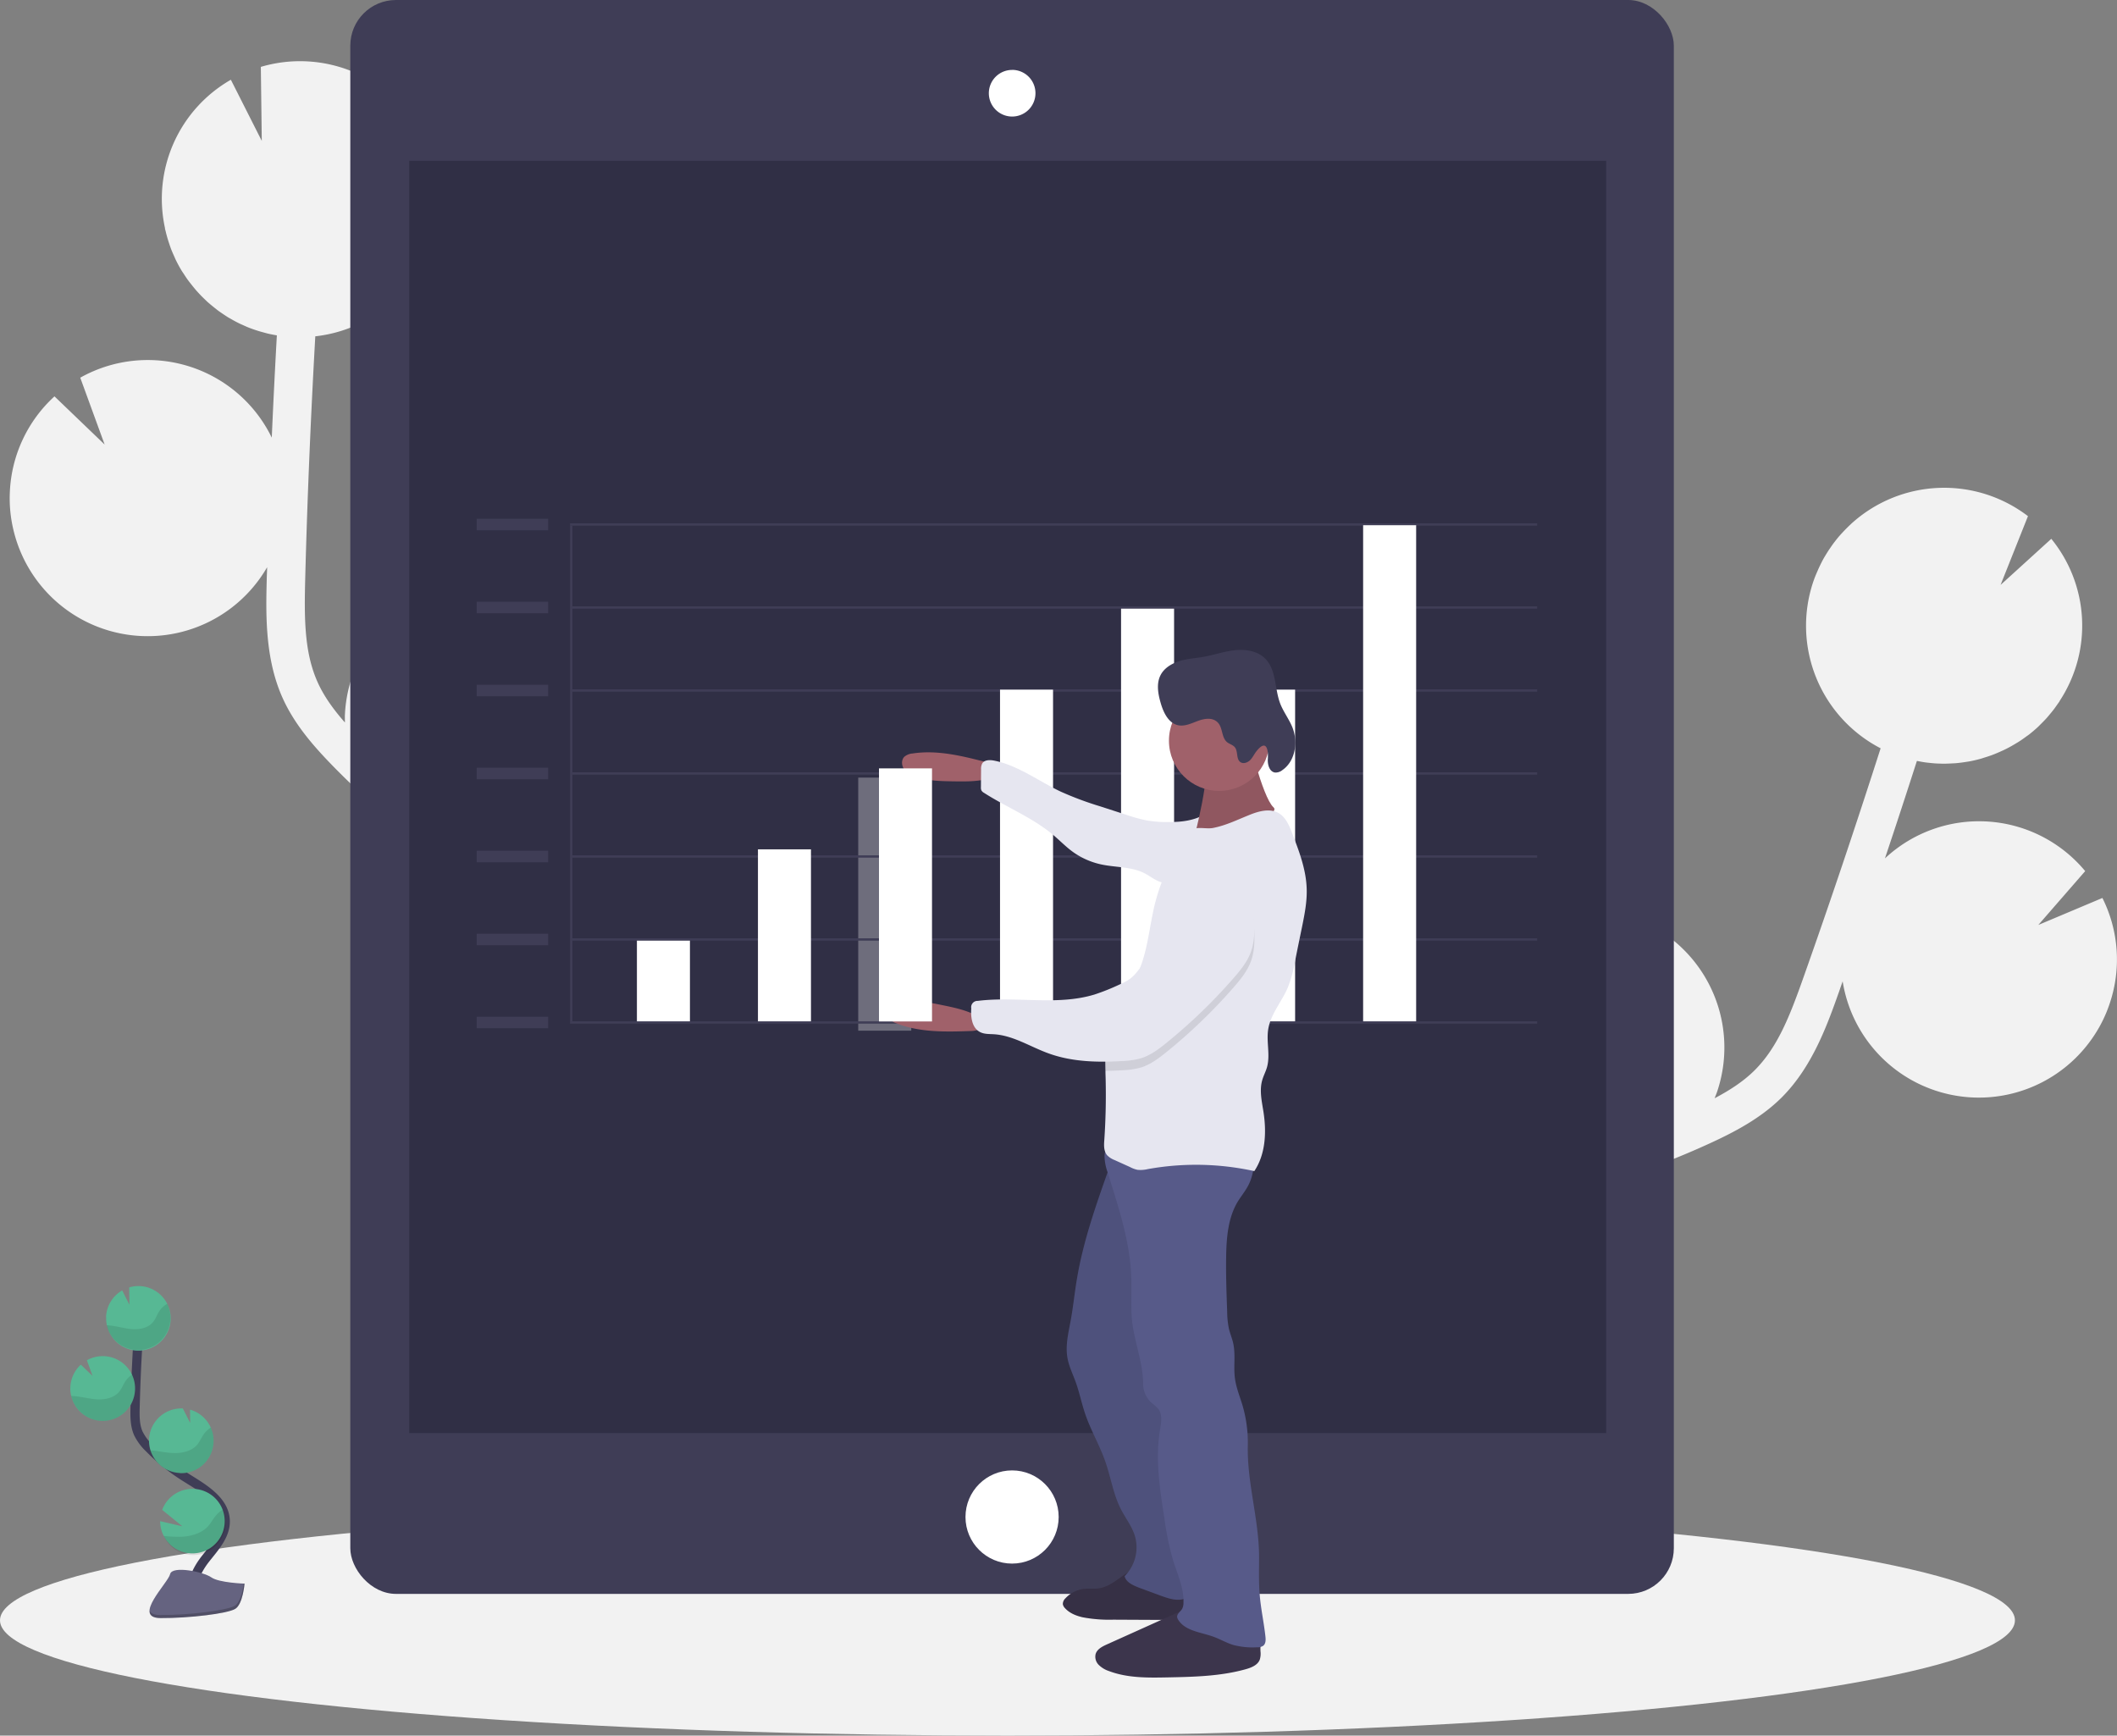 <svg xmlns="http://www.w3.org/2000/svg" id="f0bd1b09-cbf8-44f4-b18b-431a4c4b7274" width="918.27" height="752.81" data-name="Layer 1" viewBox="0 0 918.27 752.81"><rect x="0" y="0" width="918.27" height="752.81" fill="#808080" stroke="none"/><title>projections</title><path fill="#f2f2f2" d="M789,581.27l7.27-1.39,2.08-.44a59.86,59.86,0,0,1,36.14-111.05l-9.13,22.92,22.27-20.19.16,0a59.87,59.87,0,0,1,38,75.66c-.36,1.08-.79,2.12-1.2,3.17,6.33-3.33,12.39-7.19,17.3-12.07,9.94-9.89,15.24-23.38,21.12-40,11.67-32.91,22.87-66.28,33.59-99.72a59.84,59.84,0,0,1-29.33-71.92c.58-1.74,1.25-3.42,2-5.07q.25-.62.54-1.23c.73-1.58,1.5-3.13,2.36-4.62.13-.24.29-.47.43-.71.75-1.26,1.53-2.48,2.36-3.66.31-.45.61-.89.93-1.33.94-1.27,1.91-2.52,2.94-3.7.35-.4.71-.77,1.06-1.16.8-.87,1.61-1.71,2.45-2.53.44-.43.87-.86,1.33-1.27.11-.11.22-.23.34-.33v0a59.84,59.84,0,0,1,76.5-3.16l-11.88,29.83,22-20a59.53,59.53,0,0,1,3.54,70.45l.06,0c-.23.36-.5.7-.75,1.06-.46.67-.93,1.32-1.41,2-.62.83-1.27,1.64-1.93,2.43-.5.6-1,1.2-1.51,1.78-.75.84-1.55,1.64-2.35,2.44-.47.46-.92.95-1.4,1.4q-1.9,1.76-3.93,3.35c-.48.37-1,.69-1.47,1.05-.95.7-1.91,1.39-2.9,2-.62.4-1.25.76-1.88,1.14-.91.54-1.82,1.06-2.76,1.55-.66.35-1.33.69-2,1-1,.46-1.94.89-2.92,1.3-.66.27-1.32.55-2,.8-1.11.41-2.23.78-3.37,1.12-.57.18-1.13.38-1.71.54-1.69.47-3.41.87-5.15,1.18-.33.06-.67.09-1,.15-1.45.23-2.9.43-4.36.56-.63.06-1.27.08-1.9.11-1.18.07-2.37.12-3.56.11-.7,0-1.4,0-2.1-.05-1.16,0-2.32-.12-3.49-.23-.69-.07-1.38-.14-2.07-.23-1.25-.16-2.5-.39-3.75-.64l-.24,0q-6.79,21.17-13.85,42.24a59.81,59.81,0,0,1,86.86,5.52L1025,474.79l27.8-11.71a59.61,59.61,0,0,1,3.25,45.52,58.55,58.55,0,0,1-7.32,14.85,59.84,59.84,0,0,1-108.6-24.22c-.5,1.42-1,2.85-1.48,4.27-5.2,14.65-11.66,32.88-25.08,46.23-9.1,9-20.39,14.89-31.23,19.86q-10.59,4.85-21.48,9a60,60,0,0,1-26.63,9q-17.21,5.13-34.85,8.6l-7.33,1.41c-6.58,1.25-13.33,2.54-20,4,1,.27,2,.53,2.92.85A59.86,59.86,0,0,1,816,660l-45.81,15L812,680.84a59.89,59.89,0,0,1-99.44,19.59l1.35,4.22c.9,2.79,1.79,5.57,2.65,8.32,11.68,37.5,7.52,67.24-11.73,83.76L694,784.09c18.73-16.08,12.22-48.35,6.68-66.16q-1.28-4.06-2.61-8.18c-7.59-23.61-16.2-50.36-6.17-75.29C707,596.89,752.46,588.23,789,581.27Z" transform="translate(-140.86 -73.59)"/><path fill="#f2f2f2" d="M368.49,450.43l-6.28-3.91-1.79-1.15a59.86,59.86,0,0,0,6.05-116.63l.31,24.67-13.56-26.83h-.16a59.86,59.86,0,0,0-62.59,57c-.05,1.14,0,2.27,0,3.39-4.72-5.37-9-11.14-11.83-17.46-5.74-12.8-5.85-27.29-5.39-44.9.9-34.91,2.4-70.08,4.37-105.14a59.83,59.83,0,0,0,53.15-56.64c.09-1.83.06-3.64,0-5.43,0-.45,0-.9-.07-1.34-.11-1.74-.28-3.47-.54-5.16,0-.28-.11-.55-.15-.83-.25-1.43-.55-2.85-.89-4.26-.13-.52-.25-1.05-.4-1.57-.42-1.52-.88-3-1.41-4.51-.18-.5-.39-1-.58-1.46-.43-1.1-.89-2.17-1.38-3.23-.25-.56-.51-1.12-.78-1.67-.07-.15-.13-.29-.2-.43h0A59.8,59.8,0,0,0,254,102.6l.41,32.1L241,108.18a59.5,59.5,0,0,0-28.54,64.5h-.07c.09.42.23.83.33,1.25.19.8.39,1.58.61,2.36.28,1,.59,2,.93,3,.25.74.49,1.48.77,2.21.4,1.06.86,2.09,1.32,3.12.28.6.52,1.22.81,1.81q1.14,2.33,2.47,4.53c.31.52.66,1,1,1.51.64,1,1.29,2,2,2.93.44.59.9,1.15,1.35,1.73.65.83,1.32,1.65,2,2.44.5.56,1,1.11,1.52,1.66.73.77,1.49,1.52,2.26,2.26.52.49,1,1,1.57,1.46.89.78,1.81,1.52,2.74,2.26.47.36.92.75,1.4,1.11,1.42,1,2.88,2,4.39,2.95.29.18.59.32.88.49,1.26.74,2.55,1.44,3.87,2.09.56.28,1.15.52,1.73.78,1.08.49,2.17,1,3.28,1.38.65.25,1.31.48,2,.71,1.11.37,2.22.71,3.35,1q1,.28,2,.54c1.23.29,2.48.53,3.73.75l.25,0q-1.24,22.2-2.21,44.4a59.81,59.81,0,0,0-83.07-26l10.58,29-21.76-20.9a59.67,59.67,0,0,0-19.35,41.33,58.8,58.8,0,0,0,1.52,16.49,59.83,59.83,0,0,0,110.06,16.3c0,1.51-.1,3-.14,4.52-.4,15.54-.9,34.88,6.85,52.15,5.25,11.7,13.7,21.2,22,29.72q8.16,8.32,16.84,16.1a59.86,59.86,0,0,0,21.61,18c9.49,7.31,19.31,14.18,29.46,20.52l6.34,3.94c5.69,3.53,11.53,7.15,17.26,10.93-1-.1-2-.21-3-.26a59.88,59.88,0,0,0-58.93,39l37.39,30.43-41.14-9.54A59.89,59.89,0,0,0,397.1,589l-2.78,3.46c-1.84,2.29-3.67,4.56-5.46,6.82-24.34,30.82-31.11,60.09-19.06,82.4l14.66-7.92c-11.73-21.72,5.92-49.51,17.48-64.16,1.75-2.22,3.55-4.45,5.36-6.69,15.54-19.32,33.17-41.22,32.74-68.08C439.39,494.37,400.08,470,368.49,450.43Z" transform="translate(-140.86 -73.59)"/><ellipse cx="437" cy="702.81" fill="#f2f2f2" rx="437" ry="50"/><rect width="574.09" height="691.34" x="151.95" fill="#3f3d56" rx="19.8"/><rect width="519.18" height="551.86" x="177.51" y="69.74" fill="#302f45"/><circle cx="439" cy="657.99" r="20.21" fill="#fff"/><path fill="#fff" d="M579.86,123.63a9.61,9.61,0,1,1,9.61-9.61A9.62,9.62,0,0,1,579.86,123.63Z" transform="translate(-140.86 -73.59)"/><path fill="#fff" d="M579.86,104.92a9.11,9.11,0,1,1-9.1,9.1,9.11,9.11,0,0,1,9.1-9.1m0-1A10.11,10.11,0,1,0,590,114a10.1,10.1,0,0,0-10.11-10.1Z" transform="translate(-140.86 -73.59)"/><rect width="31" height="5" x="206.77" y="225" fill="#3f3d56"/><rect width="31" height="5" x="206.77" y="261" fill="#3f3d56"/><rect width="31" height="5" x="206.77" y="297" fill="#3f3d56"/><rect width="31" height="5" x="206.77" y="333" fill="#3f3d56"/><rect width="31" height="5" x="206.77" y="369" fill="#3f3d56"/><rect width="23" height="109.77" x="372.27" y="337.28" fill="#fff" opacity=".3"/><rect width="31" height="5" x="206.77" y="405" fill="#3f3d56"/><rect width="31" height="5" x="206.77" y="441" fill="#3f3d56"/><line x1="247.77" x2="247.77" y1="443" y2="228" fill="none" stroke="#3f3d56" stroke-miterlimit="10"/><line x1="247.27" x2="666.77" y1="227.5" y2="227.5" fill="none" stroke="#3f3d56" stroke-miterlimit="10"/><line x1="248.27" x2="666.77" y1="263.5" y2="263.5" fill="none" stroke="#3f3d56" stroke-miterlimit="10"/><line x1="248.27" x2="666.77" y1="299.5" y2="299.5" fill="none" stroke="#3f3d56" stroke-miterlimit="10"/><line x1="248.27" x2="666.77" y1="335.5" y2="335.5" fill="none" stroke="#3f3d56" stroke-miterlimit="10"/><line x1="248.27" x2="666.77" y1="371.5" y2="371.5" fill="none" stroke="#3f3d56" stroke-miterlimit="10"/><line x1="248.27" x2="666.77" y1="407.5" y2="407.5" fill="none" stroke="#3f3d56" stroke-miterlimit="10"/><line x1="247.27" x2="666.77" y1="443.5" y2="443.5" fill="none" stroke="#3f3d56" stroke-miterlimit="10"/><rect width="23" height="35" x="276.27" y="408" fill="#fff"/><rect width="23" height="74.6" x="328.77" y="368.4" fill="#fff"/><rect width="23" height="143.87" x="433.77" y="299.13" fill="#fff"/><rect width="23" height="179" x="486.27" y="264" fill="#fff"/><rect width="23" height="143.87" x="538.77" y="299.13" fill="#fff"/><rect width="23" height="215.19" x="591.27" y="227.81" fill="#fff"/><path fill="#a0616a" d="M569.05,404.28c-10.59-2.75-21.54-5.53-32.36-3.87a6.19,6.19,0,0,0-3.59,1.45c-1.35,1.38-1.19,3.75-.1,5.34a9.48,9.48,0,0,0,4.72,3.19c5.06,1.84,10.56,2,15.94,2.09s10.54.21,15.62-1.05a6.51,6.51,0,0,0,3.17-1.51C575.33,407,571.5,404.92,569.05,404.28Z" transform="translate(-140.86 -73.59)"/><path fill="#e6e6f0" d="M648.89,430.12a51.39,51.39,0,0,1-10.59-.67,72.06,72.06,0,0,1-9.2-2.54l-10.89-3.53a142.51,142.51,0,0,1-17.3-6.45c-9.61-4.55-18.37-11.32-28.79-13.42-1.88-.38-4.26-.39-5.23,1.26a5,5,0,0,0-.48,2.55l-.06,7.68a3,3,0,0,0,.24,1.49,3,3,0,0,0,1.11,1c9.89,6.35,21.08,10.73,30.06,18.31,2.72,2.29,5.21,4.86,8.07,7a32.94,32.94,0,0,0,12.59,5.71c6.37,1.39,13.28.92,19.05,3.94,2.64,1.37,5,3.46,7.93,4,2.51.44,5.05-.34,7.47-1.11,4-1.27,8.11-2.66,10.82-5.8,3.46-4,3.7-9.78,3.76-15.07,0-1.5,1-7.67.07-8.82-1.33-1.58-3.4.76-4.71,1.49C658.68,429.41,653.56,430.12,648.89,430.12Z" transform="translate(-140.86 -73.59)"/><path fill="#a0616a" d="M681.68,390.86s6.67,28.45,11.56,32.9S658.57,438,658.57,438,667,406.86,663,401.53,681.68,390.86,681.68,390.86Z" transform="translate(-140.86 -73.59)"/><path d="M681.68,390.86s6.67,28.45,11.56,32.9S658.57,438,658.57,438,667,406.86,663,401.53,681.68,390.86,681.68,390.86Z" opacity=".1" transform="translate(-140.86 -73.59)"/><path fill="#3c354c" d="M617.59,762.51c-2.17.33-4.39,0-6.56.26a12.92,12.92,0,0,0-8,4.06,3.42,3.42,0,0,0-1.15,2.53,3.23,3.23,0,0,0,.93,1.75c2,2.22,4.91,3.36,7.82,4a62.14,62.14,0,0,0,13.15,1q16.44.09,32.89.15a26.39,26.39,0,0,0-.34-11.89,6.77,6.77,0,0,0-1.37-2.93,7.75,7.75,0,0,0-2.5-1.62l-6.76-3.23c-5.37-2.57-9.62-4.48-15-1.31C626.34,757.76,622.67,761.73,617.59,762.51Z" transform="translate(-140.86 -73.59)"/><path d="M617.59,762.51c-2.17.33-4.39,0-6.56.26a12.92,12.92,0,0,0-8,4.06,3.42,3.42,0,0,0-1.15,2.53,3.23,3.23,0,0,0,.93,1.75c2,2.22,4.91,3.36,7.82,4a62.14,62.14,0,0,0,13.15,1q16.44.09,32.89.15a26.39,26.39,0,0,0-.34-11.89,6.77,6.77,0,0,0-1.37-2.93,7.75,7.75,0,0,0-2.5-1.62l-6.76-3.23c-5.37-2.57-9.62-4.48-15-1.31C626.34,757.76,622.67,761.73,617.59,762.51Z" opacity=".1" transform="translate(-140.86 -73.59)"/><path fill="#3c354c" d="M687.61,789.87a8.8,8.8,0,0,1-.31,3.58c-.9,2.36-3.59,3.44-6,4.13-11,3.09-22.58,3.34-34,3.57-8.57.17-17.39.3-25.4-2.74a11.38,11.38,0,0,1-4.41-2.64,5,5,0,0,1-1.39-4.75c.63-2.12,2.86-3.26,4.87-4.17l10.95-4.93,21.1-9.5c2.63-1.18,5.37-2.38,8.25-2.3,3.49.11,6.6,2.09,9.72,3.66a46.41,46.41,0,0,0,7,2.84c2.13.66,5.12.74,7,1.88C688.4,780.56,687.43,786.49,687.61,789.87Z" transform="translate(-140.86 -73.59)"/><path fill="#575a89" d="M621.76,580.78c-5.53,15.62-11.09,31.35-13.79,47.7-1,5.85-1.56,11.75-2.63,17.58-1,5.5-2.44,11.1-1.44,16.6.65,3.59,2.3,6.91,3.54,10.33,1.65,4.55,2.59,9.33,4.15,13.91,2.42,7.1,6.29,13.62,8.75,20.7,2.39,6.87,3.45,14.24,6.78,20.7,2,3.84,4.73,7.31,6,11.42a17.7,17.7,0,0,1-4.43,17.52c.59,2.67,3.7,4,6.26,5l9.35,3.45c3.56,1.31,7.57,2.62,11,1.1,5.06-2.21,6-8.89,5.85-14.4-.5-13.42-3.72-26.58-6.93-39.62-3-12-5.91-24-9.45-35.87-1.47-4.9-3-9.78-4.19-14.77a94.75,94.75,0,0,1,4.12-55.86c4-10,.44-22.32.89-33.13l-13.42-2.47c-2.64-.48-5.85-.77-7.52,1.33S622.71,578.11,621.76,580.78Z" transform="translate(-140.86 -73.59)"/><path d="M621.76,580.78c-5.53,15.62-11.09,31.35-13.79,47.7-1,5.85-1.56,11.75-2.63,17.58-1,5.5-2.44,11.1-1.44,16.6.65,3.59,2.3,6.91,3.54,10.33,1.65,4.55,2.59,9.33,4.15,13.91,2.42,7.1,6.29,13.62,8.75,20.7,2.39,6.87,3.45,14.24,6.78,20.7,2,3.84,4.73,7.31,6,11.42a17.7,17.7,0,0,1-4.43,17.52c.59,2.67,3.7,4,6.26,5l9.35,3.45c3.56,1.31,7.57,2.62,11,1.1,5.06-2.21,6-8.89,5.85-14.4-.5-13.42-3.72-26.58-6.93-39.62-3-12-5.91-24-9.45-35.87-1.47-4.9-3-9.78-4.19-14.77a94.75,94.75,0,0,1,4.12-55.86c4-10,.44-22.32.89-33.13l-13.42-2.47c-2.64-.48-5.85-.77-7.52,1.33S622.71,578.11,621.76,580.78Z" opacity=".1" transform="translate(-140.86 -73.59)"/><path fill="#575a89" d="M685.31,573.61c-.35,4.81-.74,9.76-2.92,14-1.33,2.62-3.26,4.88-4.77,7.4-4,6.79-4.73,15-4.89,22.93-.16,8.18.13,16.36.43,24.53a37.75,37.75,0,0,0,.77,7.51c.5,2.07,1.34,4.05,1.82,6.12,1.15,5,.09,10.29.78,15.39.53,3.88,2,7.54,3.17,11.29a57.64,57.64,0,0,1,2.41,17.75c-.36,16.26,4.77,31.75,4.89,48,0,5.6-.2,11.21.27,16.8.5,6.08,1.83,12.06,2.49,18.13.15,1.4.17,3-.91,3.93a4.27,4.27,0,0,1-2.73.7,32.67,32.67,0,0,1-10.3-1c-3-.91-5.66-2.51-8.57-3.56-5.43-2-12.16-2.42-15.27-7.28a2.86,2.86,0,0,1-.53-1.4c0-1.38,1.47-2.23,2.17-3.43a5.37,5.37,0,0,0,.58-2.53c.27-6.4-2.6-12.44-4.51-18.55a126,126,0,0,1-3.76-18.19c-2-12.69-4-25.65-1.91-38.33.51-3.12,1.16-6.65-.75-9.16a20.87,20.87,0,0,0-2.88-2.59,11.17,11.17,0,0,1-3.69-8.19c0-10-4.56-20-5-30-.26-5.78.09-11.57-.18-17.35-.72-15.26-5.7-29.94-10.24-44.53a21.85,21.85,0,0,1-1.31-6.51,7.56,7.56,0,0,1,2.5-6c7.62-6.11,18.91-8.16,27.35-3.24,1.68,1,3.23,2.15,5,3C664,574.06,676,569,685.31,573.61Z" transform="translate(-140.86 -73.59)"/><circle cx="528.82" cy="321.27" r="21.78" fill="#a0616a"/><path fill="#e6e6f0" d="M621.09,574.67a9,9,0,0,0,3.23,2.09l6.64,3A12.18,12.18,0,0,0,634.3,581a13.57,13.57,0,0,0,4.43-.32,118,118,0,0,1,46.2.87c4.89-7.33,5.32-16.8,4-25.5-.71-4.62-1.86-9.39-.58-13.89.54-1.93,1.52-3.71,2.07-5.64,1.5-5.26-.31-10.93.52-16.34,1-6.63,5.83-12,8.48-18.14a58.67,58.67,0,0,0,3.23-11.78q1.47-7.37,3-14.71c1.09-5.41,2.18-10.88,2-16.39-.23-8.41-3.31-16.44-6.35-24.29-1.28-3.3-2.77-6.86-5.85-8.62-3.77-2.15-8.52-.85-12.54.77-5.21,2.09-10.36,4.64-15.92,5.7-2.4.46-5.69-.37-7.86.27-1.86.55-3.13,3.06-4.23,4.59a81.31,81.31,0,0,0-13.13,28.24c-2.53,10.28-3.1,21.21-7.78,30.7a63,63,0,0,1-3.56,6.1c-2.7,4.18-5.62,8.23-7.45,12.84-2.82,7.12-2.8,14.93-2.62,22.64,0,1.27.07,2.52.09,3.78q.3,13.07-.58,26.1C619.68,570.3,619.58,572.89,621.09,574.67Z" transform="translate(-140.86 -73.59)"/><path fill="#a0616a" d="M562.25,520.78c-10.94.38-22.23.71-32.43-3.27a6.2,6.2,0,0,1-3.19-2.2c-1-1.64-.34-3.92,1.07-5.23A9.5,9.5,0,0,1,533,508c5.33-.7,10.73.37,16,1.44s10.33,2.09,15,4.42a6.59,6.59,0,0,1,2.76,2.17C569,519.52,564.78,520.69,562.25,520.78Z" transform="translate(-140.86 -73.59)"/><path d="M620.33,538.08c2.42,0,4.83-.12,7.23-.26a34.25,34.25,0,0,0,8.38-1.26c4.1-1.31,7.61-4,10.95-6.69A233.59,233.59,0,0,0,676,501.81c2.94-3.37,5.83-6.91,7.4-11.1,1.92-5.11,1.72-10.75,1.32-16.2-.26-3.57-.62-7.25-2.3-10.42a10,10,0,0,0-7-5.39l3.77.14c-3.62-2.25-8.22-1.94-12.47-1.56-2.92.26-5.93.55-8.51,2-3.2,1.74-5.29,5-7,8.16-5.71,10.41-9.36,22.07-16.78,31.34a19,19,0,0,1-3.38,3.44c-.2.15-.41.29-.62.43-2.7,4.18-5.62,8.23-7.45,12.84C620.13,522.56,620.15,530.37,620.33,538.08Z" opacity=".1" transform="translate(-140.86 -73.59)"/><path fill="#e6e6f0" d="M673.82,454.63c3.57-.27,6.89,2.29,8.56,5.46s2,6.84,2.3,10.42c.4,5.45.6,11.09-1.32,16.2-1.57,4.19-4.46,7.73-7.4,11.1a234.29,234.29,0,0,1-29.07,28.06c-3.34,2.71-6.85,5.38-10.95,6.69a34.25,34.25,0,0,1-8.38,1.26c-10.72.63-21.71.35-31.8-3.3-8-2.87-15.37-7.81-23.8-8.33-2.07-.13-4.26,0-6.1-1-3.38-1.81-4-6.39-3.7-10.21a2.74,2.74,0,0,1,2.8-3.26c16.86-2.09,34.46,2.19,50.71-2.78a94.07,94.07,0,0,0,10.81-4.33,24,24,0,0,0,4.54-2.46,18.61,18.61,0,0,0,3.37-3.44c7.42-9.27,11.08-20.93,16.79-31.34,1.75-3.2,3.84-6.42,7-8.16,2.58-1.4,5.59-1.69,8.51-2,4.25-.38,8.84-.69,12.47,1.56" transform="translate(-140.86 -73.59)"/><path fill="#3f3d56" d="M685.89,399.4c-1,1.23-1.63,2.73-2.73,3.85s-3,1.8-4.26.9c-1.95-1.35-.93-4.66-2.44-6.48-.85-1-2.3-1.33-3.34-2.17-2.46-2-1.8-6.16-4-8.49s-5.65-1.81-8.49-.78-5.75,2.53-8.71,1.93c-4.19-.86-6.37-5.44-7.57-9.55s-2-8.62,0-12.34c1.65-3.09,5-5,8.31-6s6.91-1.18,10.36-1.8c4.59-.83,9-2.41,13.69-2.87s9.74.4,13,3.72c4.82,4.89,4,12.87,6.4,19.3,1.38,3.65,3.85,6.8,5.32,10.41,2.59,6.4,1.31,14.75-4.4,18.64a4.59,4.59,0,0,1-3.13,1c-2.37-.34-3.24-3.34-3.11-5.73C691.12,398.59,690.1,394.1,685.89,399.4Z" transform="translate(-140.86 -73.59)"/><rect width="23" height="109.77" x="381.27" y="333.28" fill="#fff"/><path fill="none" stroke="#3f3d56" stroke-miterlimit="10" stroke-width="4" d="M225.77,766.82c-3-5.51.4-12.26,4.28-17.18s8.61-10,8.51-16.28c-.14-9-9.69-14.32-17.33-19.09a84,84,0,0,1-15.55-12.51,22.79,22.79,0,0,1-4.79-6.4c-1.57-3.52-1.53-7.52-1.43-11.38q.49-19.26,1.9-38.48" transform="translate(-140.86 -73.59)"/><path fill="#57b894" d="M186.86,644.8a14,14,0,0,1,7-11.5l3.14,6.21-.09-7.52a14,14,0,1,1-10,12.81Z" transform="translate(-140.86 -73.59)"/><path fill="#57b894" d="M211.89,739.79a14,14,0,1,0-.68-11.3l8.76,7.13-9.64-2.23A13.88,13.88,0,0,0,211.89,739.79Z" transform="translate(-140.86 -73.59)"/><path fill="#57b894" d="M218.81,712.54a14,14,0,0,0,14.68-13.37,13.82,13.82,0,0,0-1.21-6.39,14.06,14.06,0,0,0-9-7.78l.07,5.79-3.18-6.29h0a14,14,0,0,0-1.31,28Z" transform="translate(-140.86 -73.59)"/><path fill="#57b894" d="M184.74,689.87a14,14,0,0,0,14.68-13.37,14,14,0,0,0-13.36-14.68,14.08,14.08,0,0,0-7.52,1.78l2.48,6.8-5.1-4.9a14,14,0,0,0-4.54,9.69,13.69,13.69,0,0,0,.36,3.86A14,14,0,0,0,184.74,689.87Z" transform="translate(-140.86 -73.59)"/><path d="M188.74,648.54c3.24.35,6.39,1.36,9.64,1.56s6.82-.58,8.88-3.1c1.11-1.36,1.66-3.09,2.6-4.57a10,10,0,0,1,3.53-3.33,14,14,0,1,1-26.24,9.32Q188,648.45,188.74,648.54Z" opacity=".1" transform="translate(-140.86 -73.59)"/><path d="M184.74,689.87a14,14,0,0,0,14.68-13.37,13.87,13.87,0,0,0-1.33-6.65,10.51,10.51,0,0,0-2.82,2.82c-1,1.51-1.6,3.25-2.78,4.64-2.18,2.57-5.92,3.41-9.31,3.25s-6.65-1.11-10-1.42c-.46,0-.94-.07-1.41-.09A14,14,0,0,0,184.74,689.87Z" opacity=".1" transform="translate(-140.86 -73.59)"/><path d="M218.81,712.54a14,14,0,0,0,14.68-13.37,13.82,13.82,0,0,0-1.21-6.39,11.52,11.52,0,0,0-3,2.85c-1.09,1.54-1.77,3.31-3,4.73-2.37,2.64-6.35,3.57-9.94,3.48s-6.82-.93-10.28-1.19A14,14,0,0,0,218.81,712.54Z" opacity=".1" transform="translate(-140.86 -73.59)"/><path d="M211.89,739.79a14,14,0,0,0,25.58-11.45,14.25,14.25,0,0,0-3.08,2.74c-1.33,1.63-2.21,3.47-3.76,5-2.87,2.82-7.5,4-11.62,4.09A62.05,62.05,0,0,1,211.89,739.79Z" opacity=".1" transform="translate(-140.86 -73.59)"/><path fill="#656380" d="M246.93,760.48s-11.07-.34-14.41-2.72-17-5.22-17.87-1.4-16.65,19-4.14,19.06,29.06-1.95,32.39-4S246.93,760.48,246.93,760.48Z" transform="translate(-140.86 -73.59)"/><path d="M210.29,774.09c12.5.1,29.06-2,32.39-4,2.53-1.55,3.55-7.1,3.88-9.66l.37,0s-.7,8.93-4,11-19.88,4.08-32.39,4c-3.61,0-4.86-1.31-4.79-3.22C206.22,773.35,207.6,774.07,210.29,774.09Z" opacity=".2" transform="translate(-140.86 -73.59)"/></svg>